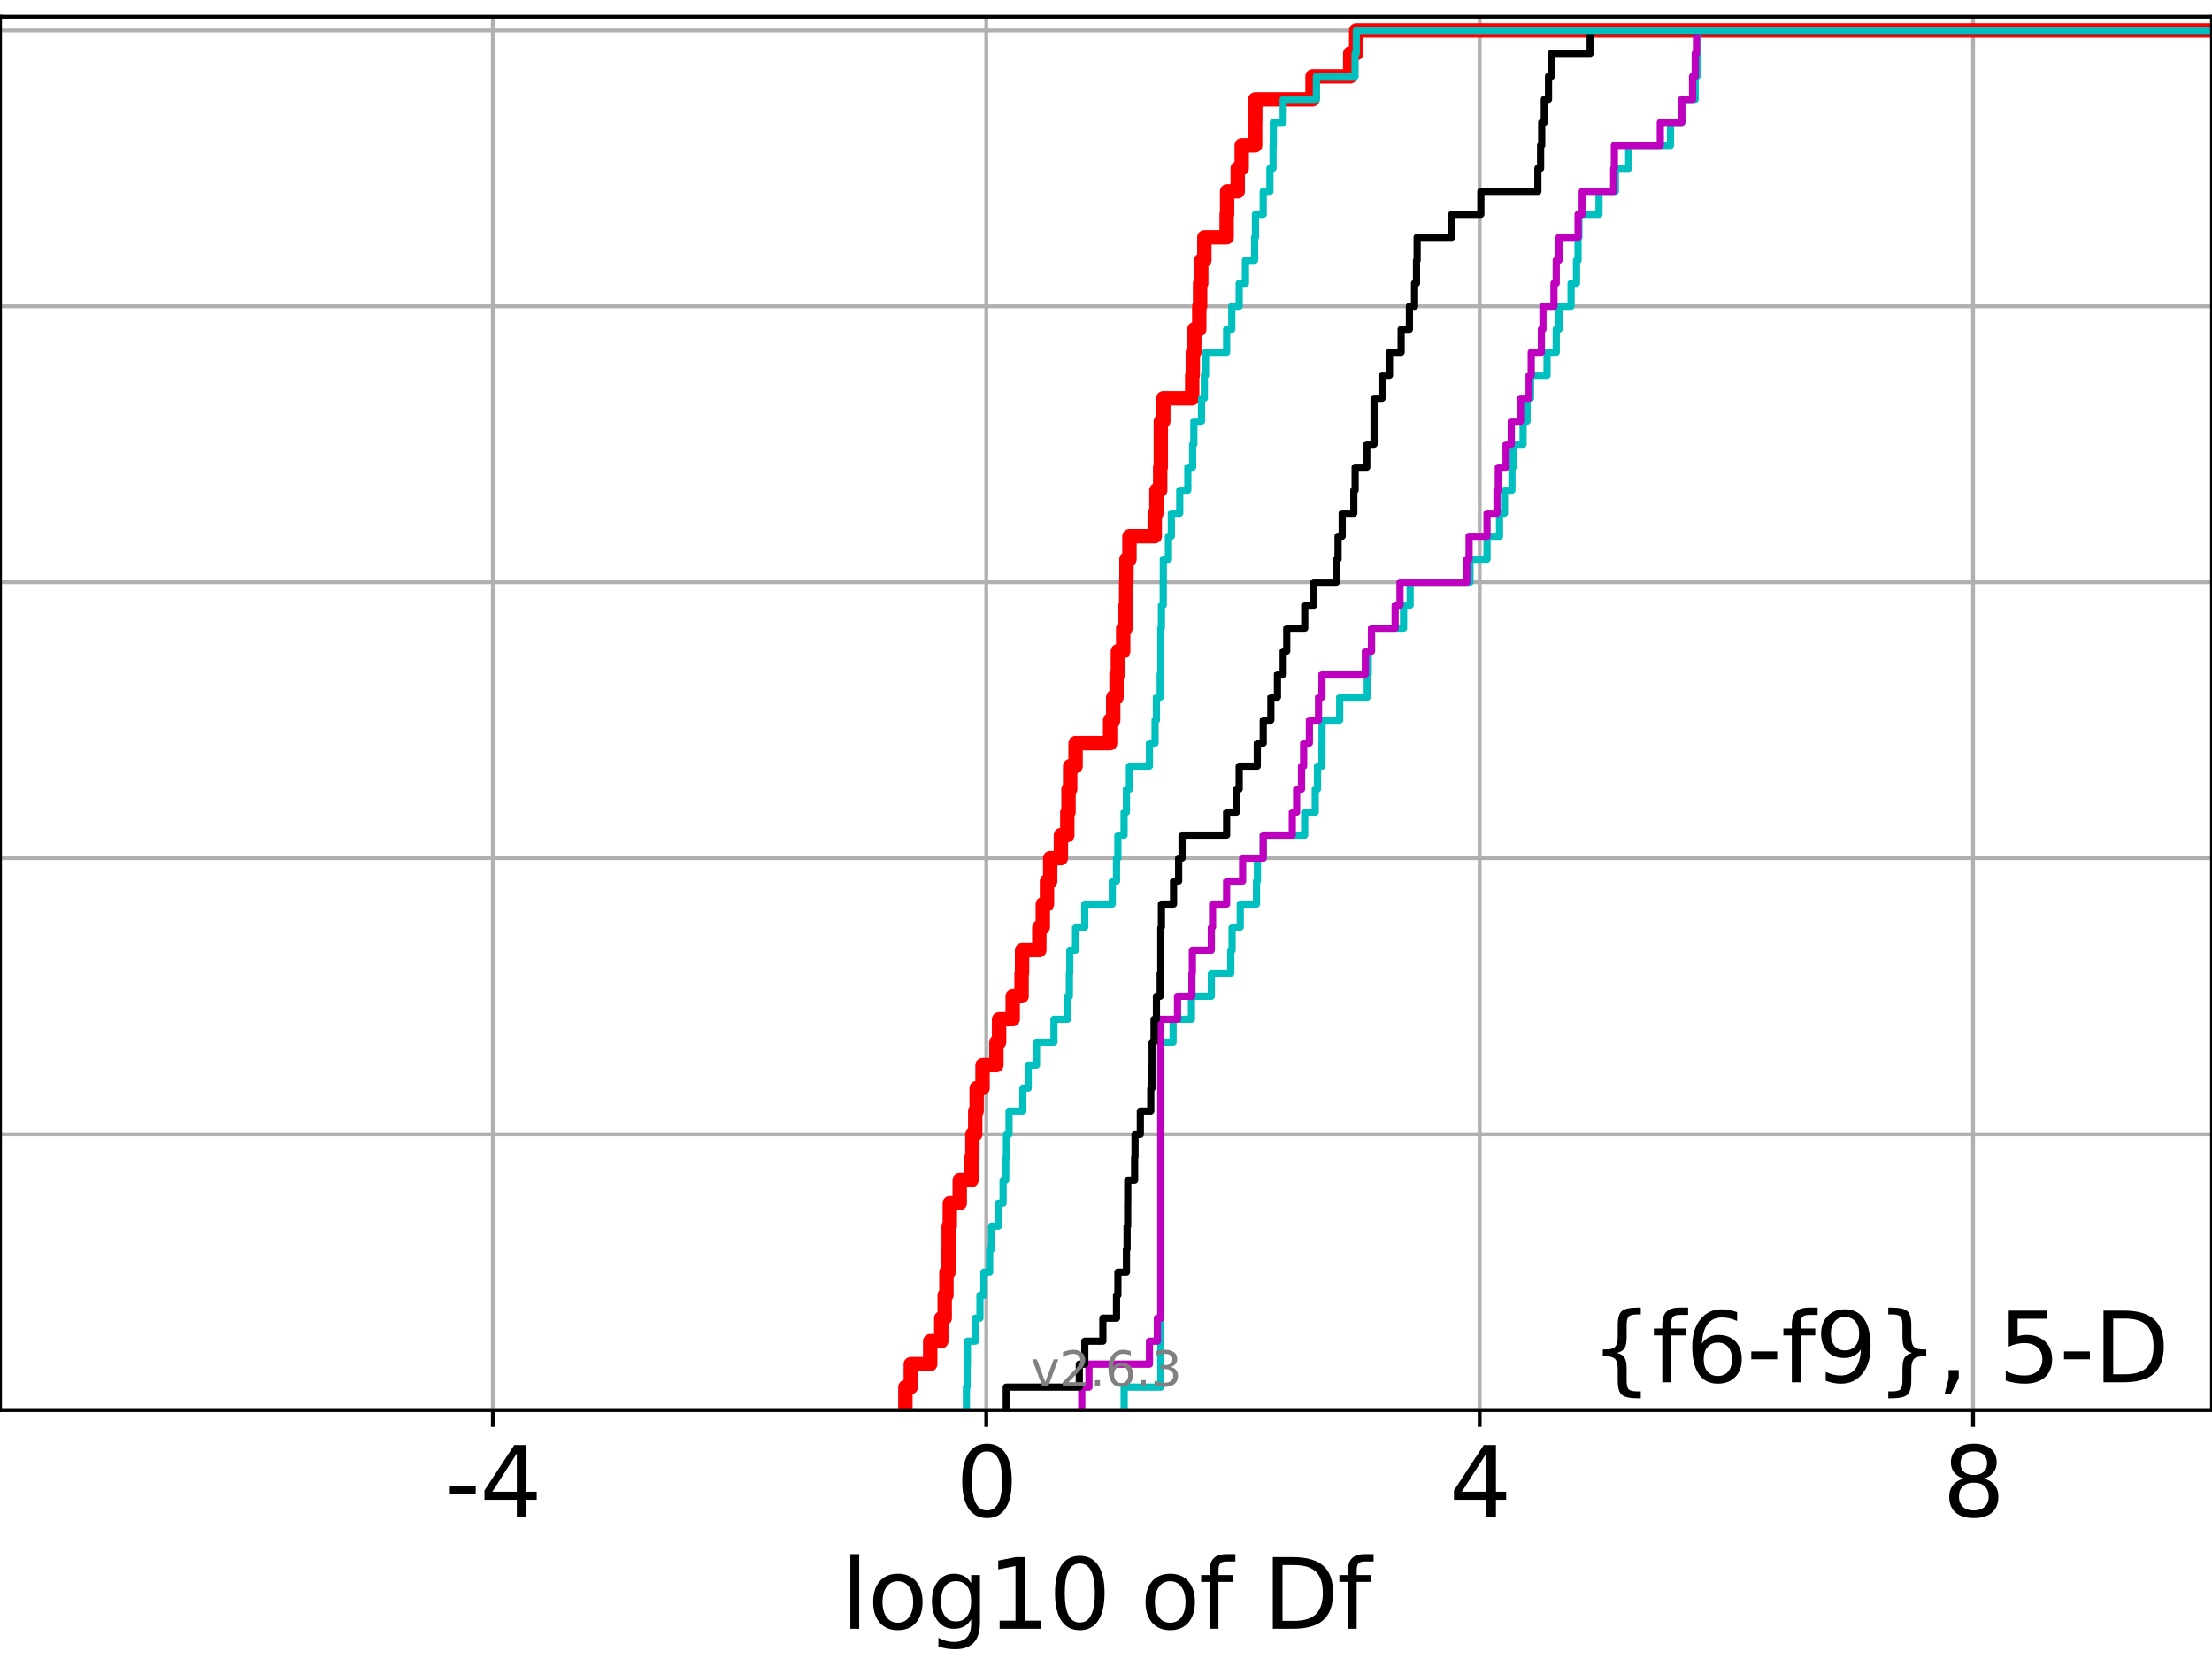 <?xml version="1.0" encoding="utf-8" standalone="no"?>
<!DOCTYPE svg PUBLIC "-//W3C//DTD SVG 1.1//EN"
  "http://www.w3.org/Graphics/SVG/1.1/DTD/svg11.dtd">
<svg xmlns:xlink="http://www.w3.org/1999/xlink" width="460.8pt" height="345.6pt" viewBox="0 0 460.8 345.6" xmlns="http://www.w3.org/2000/svg" version="1.1">
 <defs>
  <style type="text/css">*{stroke-linejoin: round; stroke-linecap: butt}</style>
 </defs>
 <g id="figure_1">
  <g id="patch_1">
   <path d="M 0 345.6 
L 460.8 345.6 
L 460.8 0 
L 0 0 
z
" style="fill: #ffffff"/>
  </g>
  <g id="axes_1">
   <g id="patch_2">
    <path d="M 0 293.76 
L 460.8 293.76 
L 460.8 3.456 
L 0 3.456 
z
" style="fill: #ffffff"/>
   </g>
   <g id="matplotlib.axis_1">
    <g id="xtick_1">
     <g id="line2d_1">
      <path d="M 102.674 293.76 
L 102.674 3.456 
" clip-path="url(#p60284fba4e)" style="fill: none; stroke: #b0b0b0; stroke-width: 0.8; stroke-linecap: square"/>
     </g>
     <g id="line2d_2">
      <defs>
       <path id="m2a08c64a20" d="M 0 0 
L 0 3.5 
" style="stroke: #000000; stroke-width: 0.8"/>
      </defs>
      <g>
       <use xlink:href="#m2a08c64a20" x="102.674" y="293.76" style="stroke: #000000; stroke-width: 0.8"/>
      </g>
     </g>
     <g id="text_1">
      <!-- -4 -->
      <g transform="translate(92.704 315.957) scale(0.2 -0.2)">
       <defs>
        <path id="DejaVuSans-2d" d="M 313 2009 
L 1997 2009 
L 1997 1497 
L 313 1497 
L 313 2009 
z
" transform="scale(0.016)"/>
        <path id="DejaVuSans-34" d="M 2419 4116 
L 825 1625 
L 2419 1625 
L 2419 4116 
z
M 2253 4666 
L 3047 4666 
L 3047 1625 
L 3713 1625 
L 3713 1100 
L 3047 1100 
L 3047 0 
L 2419 0 
L 2419 1100 
L 313 1100 
L 313 1709 
L 2253 4666 
z
" transform="scale(0.016)"/>
       </defs>
       <use xlink:href="#DejaVuSans-2d"/>
       <use xlink:href="#DejaVuSans-34" x="36.084"/>
      </g>
     </g>
    </g>
    <g id="xtick_2">
     <g id="line2d_3">
      <path d="M 205.46 293.76 
L 205.46 3.456 
" clip-path="url(#p60284fba4e)" style="fill: none; stroke: #b0b0b0; stroke-width: 0.8; stroke-linecap: square"/>
     </g>
     <g id="line2d_4">
      <g>
       <use xlink:href="#m2a08c64a20" x="205.46" y="293.76" style="stroke: #000000; stroke-width: 0.8"/>
      </g>
     </g>
     <g id="text_2">
      <!-- 0 -->
      <g transform="translate(199.097 315.957) scale(0.2 -0.2)">
       <defs>
        <path id="DejaVuSans-30" d="M 2034 4250 
Q 1547 4250 1301 3770 
Q 1056 3291 1056 2328 
Q 1056 1369 1301 889 
Q 1547 409 2034 409 
Q 2525 409 2770 889 
Q 3016 1369 3016 2328 
Q 3016 3291 2770 3770 
Q 2525 4250 2034 4250 
z
M 2034 4750 
Q 2819 4750 3233 4129 
Q 3647 3509 3647 2328 
Q 3647 1150 3233 529 
Q 2819 -91 2034 -91 
Q 1250 -91 836 529 
Q 422 1150 422 2328 
Q 422 3509 836 4129 
Q 1250 4750 2034 4750 
z
" transform="scale(0.016)"/>
       </defs>
       <use xlink:href="#DejaVuSans-30"/>
      </g>
     </g>
    </g>
    <g id="xtick_3">
     <g id="line2d_5">
      <path d="M 308.245 293.76 
L 308.245 3.456 
" clip-path="url(#p60284fba4e)" style="fill: none; stroke: #b0b0b0; stroke-width: 0.8; stroke-linecap: square"/>
     </g>
     <g id="line2d_6">
      <g>
       <use xlink:href="#m2a08c64a20" x="308.245" y="293.76" style="stroke: #000000; stroke-width: 0.8"/>
      </g>
     </g>
     <g id="text_3">
      <!-- 4 -->
      <g transform="translate(301.883 315.957) scale(0.2 -0.2)">
       <use xlink:href="#DejaVuSans-34"/>
      </g>
     </g>
    </g>
    <g id="xtick_4">
     <g id="line2d_7">
      <path d="M 411.031 293.76 
L 411.031 3.456 
" clip-path="url(#p60284fba4e)" style="fill: none; stroke: #b0b0b0; stroke-width: 0.8; stroke-linecap: square"/>
     </g>
     <g id="line2d_8">
      <g>
       <use xlink:href="#m2a08c64a20" x="411.031" y="293.76" style="stroke: #000000; stroke-width: 0.8"/>
      </g>
     </g>
     <g id="text_4">
      <!-- 8 -->
      <g transform="translate(404.668 315.957) scale(0.2 -0.2)">
       <defs>
        <path id="DejaVuSans-38" d="M 2034 2216 
Q 1584 2216 1326 1975 
Q 1069 1734 1069 1313 
Q 1069 891 1326 650 
Q 1584 409 2034 409 
Q 2484 409 2743 651 
Q 3003 894 3003 1313 
Q 3003 1734 2745 1975 
Q 2488 2216 2034 2216 
z
M 1403 2484 
Q 997 2584 770 2862 
Q 544 3141 544 3541 
Q 544 4100 942 4425 
Q 1341 4750 2034 4750 
Q 2731 4750 3128 4425 
Q 3525 4100 3525 3541 
Q 3525 3141 3298 2862 
Q 3072 2584 2669 2484 
Q 3125 2378 3379 2068 
Q 3634 1759 3634 1313 
Q 3634 634 3220 271 
Q 2806 -91 2034 -91 
Q 1263 -91 848 271 
Q 434 634 434 1313 
Q 434 1759 690 2068 
Q 947 2378 1403 2484 
z
M 1172 3481 
Q 1172 3119 1398 2916 
Q 1625 2713 2034 2713 
Q 2441 2713 2670 2916 
Q 2900 3119 2900 3481 
Q 2900 3844 2670 4047 
Q 2441 4250 2034 4250 
Q 1625 4250 1398 4047 
Q 1172 3844 1172 3481 
z
" transform="scale(0.016)"/>
       </defs>
       <use xlink:href="#DejaVuSans-38"/>
      </g>
     </g>
    </g>
    <g id="text_5">
     <!-- log10 of Df -->
     <g transform="translate(175.214 339.313) scale(0.2 -0.2)">
      <defs>
       <path id="DejaVuSans-6c" d="M 603 4863 
L 1178 4863 
L 1178 0 
L 603 0 
L 603 4863 
z
" transform="scale(0.016)"/>
       <path id="DejaVuSans-6f" d="M 1959 3097 
Q 1497 3097 1228 2736 
Q 959 2375 959 1747 
Q 959 1119 1226 758 
Q 1494 397 1959 397 
Q 2419 397 2687 759 
Q 2956 1122 2956 1747 
Q 2956 2369 2687 2733 
Q 2419 3097 1959 3097 
z
M 1959 3584 
Q 2709 3584 3137 3096 
Q 3566 2609 3566 1747 
Q 3566 888 3137 398 
Q 2709 -91 1959 -91 
Q 1206 -91 779 398 
Q 353 888 353 1747 
Q 353 2609 779 3096 
Q 1206 3584 1959 3584 
z
" transform="scale(0.016)"/>
       <path id="DejaVuSans-67" d="M 2906 1791 
Q 2906 2416 2648 2759 
Q 2391 3103 1925 3103 
Q 1463 3103 1205 2759 
Q 947 2416 947 1791 
Q 947 1169 1205 825 
Q 1463 481 1925 481 
Q 2391 481 2648 825 
Q 2906 1169 2906 1791 
z
M 3481 434 
Q 3481 -459 3084 -895 
Q 2688 -1331 1869 -1331 
Q 1566 -1331 1297 -1286 
Q 1028 -1241 775 -1147 
L 775 -588 
Q 1028 -725 1275 -790 
Q 1522 -856 1778 -856 
Q 2344 -856 2625 -561 
Q 2906 -266 2906 331 
L 2906 616 
Q 2728 306 2450 153 
Q 2172 0 1784 0 
Q 1141 0 747 490 
Q 353 981 353 1791 
Q 353 2603 747 3093 
Q 1141 3584 1784 3584 
Q 2172 3584 2450 3431 
Q 2728 3278 2906 2969 
L 2906 3500 
L 3481 3500 
L 3481 434 
z
" transform="scale(0.016)"/>
       <path id="DejaVuSans-31" d="M 794 531 
L 1825 531 
L 1825 4091 
L 703 3866 
L 703 4441 
L 1819 4666 
L 2450 4666 
L 2450 531 
L 3481 531 
L 3481 0 
L 794 0 
L 794 531 
z
" transform="scale(0.016)"/>
       <path id="DejaVuSans-20" transform="scale(0.016)"/>
       <path id="DejaVuSans-66" d="M 2375 4863 
L 2375 4384 
L 1825 4384 
Q 1516 4384 1395 4259 
Q 1275 4134 1275 3809 
L 1275 3500 
L 2222 3500 
L 2222 3053 
L 1275 3053 
L 1275 0 
L 697 0 
L 697 3053 
L 147 3053 
L 147 3500 
L 697 3500 
L 697 3744 
Q 697 4328 969 4595 
Q 1241 4863 1831 4863 
L 2375 4863 
z
" transform="scale(0.016)"/>
       <path id="DejaVuSans-44" d="M 1259 4147 
L 1259 519 
L 2022 519 
Q 2988 519 3436 956 
Q 3884 1394 3884 2338 
Q 3884 3275 3436 3711 
Q 2988 4147 2022 4147 
L 1259 4147 
z
M 628 4666 
L 1925 4666 
Q 3281 4666 3915 4102 
Q 4550 3538 4550 2338 
Q 4550 1131 3912 565 
Q 3275 0 1925 0 
L 628 0 
L 628 4666 
z
" transform="scale(0.016)"/>
      </defs>
      <use xlink:href="#DejaVuSans-6c"/>
      <use xlink:href="#DejaVuSans-6f" x="27.783"/>
      <use xlink:href="#DejaVuSans-67" x="88.965"/>
      <use xlink:href="#DejaVuSans-31" x="152.441"/>
      <use xlink:href="#DejaVuSans-30" x="216.064"/>
      <use xlink:href="#DejaVuSans-20" x="279.688"/>
      <use xlink:href="#DejaVuSans-6f" x="311.475"/>
      <use xlink:href="#DejaVuSans-66" x="372.656"/>
      <use xlink:href="#DejaVuSans-20" x="407.861"/>
      <use xlink:href="#DejaVuSans-44" x="439.648"/>
      <use xlink:href="#DejaVuSans-66" x="516.65"/>
     </g>
    </g>
   </g>
   <g id="matplotlib.axis_2">
    <g id="ytick_1">
     <g id="line2d_9">
      <path d="M 0 293.76 
L 460.8 293.76 
" clip-path="url(#p60284fba4e)" style="fill: none; stroke: #b0b0b0; stroke-width: 0.8; stroke-linecap: square"/>
     </g>
     <g id="line2d_10">
      <defs>
       <path id="m61be944fba" d="M 0 0 
L -3.5 0 
" style="stroke: #000000; stroke-width: 0.8"/>
      </defs>
      <g>
       <use xlink:href="#m61be944fba" x="0" y="293.76" style="stroke: #000000; stroke-width: 0.8"/>
      </g>
     </g>
    </g>
    <g id="ytick_2">
     <g id="line2d_11">
      <path d="M 0 236.274 
L 460.8 236.274 
" clip-path="url(#p60284fba4e)" style="fill: none; stroke: #b0b0b0; stroke-width: 0.8; stroke-linecap: square"/>
     </g>
     <g id="line2d_12">
      <g>
       <use xlink:href="#m61be944fba" x="0" y="236.274" style="stroke: #000000; stroke-width: 0.8"/>
      </g>
     </g>
    </g>
    <g id="ytick_3">
     <g id="line2d_13">
      <path d="M 0 178.788 
L 460.8 178.788 
" clip-path="url(#p60284fba4e)" style="fill: none; stroke: #b0b0b0; stroke-width: 0.8; stroke-linecap: square"/>
     </g>
     <g id="line2d_14">
      <g>
       <use xlink:href="#m61be944fba" x="0" y="178.788" style="stroke: #000000; stroke-width: 0.8"/>
      </g>
     </g>
    </g>
    <g id="ytick_4">
     <g id="line2d_15">
      <path d="M 0 121.302 
L 460.8 121.302 
" clip-path="url(#p60284fba4e)" style="fill: none; stroke: #b0b0b0; stroke-width: 0.8; stroke-linecap: square"/>
     </g>
     <g id="line2d_16">
      <g>
       <use xlink:href="#m61be944fba" x="0" y="121.302" style="stroke: #000000; stroke-width: 0.8"/>
      </g>
     </g>
    </g>
    <g id="ytick_5">
     <g id="line2d_17">
      <path d="M 0 63.816 
L 460.8 63.816 
" clip-path="url(#p60284fba4e)" style="fill: none; stroke: #b0b0b0; stroke-width: 0.8; stroke-linecap: square"/>
     </g>
     <g id="line2d_18">
      <g>
       <use xlink:href="#m61be944fba" x="0" y="63.816" style="stroke: #000000; stroke-width: 0.8"/>
      </g>
     </g>
    </g>
    <g id="ytick_6">
     <g id="line2d_19">
      <path d="M 0 6.33 
L 460.8 6.33 
" clip-path="url(#p60284fba4e)" style="fill: none; stroke: #b0b0b0; stroke-width: 0.8; stroke-linecap: square"/>
     </g>
     <g id="line2d_20">
      <g>
       <use xlink:href="#m61be944fba" x="0" y="6.33" style="stroke: #000000; stroke-width: 0.8"/>
      </g>
     </g>
    </g>
   </g>
   <g id="line2d_21">
    <path d="M 188.609 293.76 
L 188.609 288.97 
L 189.73 288.97 
L 189.73 284.179 
L 193.774 284.179 
L 193.774 279.389 
L 196.083 279.389 
L 196.083 274.598 
L 196.796 274.598 
L 196.796 269.808 
L 197.154 269.808 
L 197.154 265.017 
L 197.606 265.017 
L 197.606 260.227 
L 197.631 260.227 
L 197.631 255.436 
L 197.863 255.436 
L 197.863 250.646 
L 199.928 250.646 
L 199.928 245.855 
L 202.365 245.855 
L 202.365 241.065 
L 202.562 241.065 
L 202.562 236.274 
L 203.159 236.274 
L 203.159 231.484 
L 203.452 231.484 
L 203.452 226.693 
L 204.68 226.693 
L 204.68 221.903 
L 207.57 221.903 
L 207.57 217.112 
L 208.132 217.112 
L 208.132 212.322 
L 210.963 212.322 
L 210.963 207.531 
L 212.817 207.531 
L 212.817 202.741 
L 212.912 202.741 
L 212.912 197.95 
L 216.506 197.95 
L 216.506 193.16 
L 217.236 193.16 
L 217.236 188.369 
L 218.106 188.369 
L 218.106 183.579 
L 218.773 183.579 
L 218.773 178.788 
L 221 178.788 
L 221 173.998 
L 222.345 173.998 
L 222.345 169.207 
L 222.588 169.207 
L 222.588 164.417 
L 222.934 164.417 
L 222.934 159.626 
L 224.062 159.626 
L 224.062 154.836 
L 231.255 154.836 
L 231.255 150.045 
L 231.904 150.045 
L 231.904 145.255 
L 232.593 145.255 
L 232.593 140.464 
L 232.878 140.464 
L 232.878 135.674 
L 233.983 135.674 
L 233.983 130.883 
L 234.47 130.883 
L 234.47 126.093 
L 234.602 126.093 
L 234.602 121.302 
L 234.66 121.302 
L 234.66 116.512 
L 235.284 116.512 
L 235.284 111.721 
L 240.555 111.721 
L 240.555 106.931 
L 240.908 106.931 
L 240.908 102.14 
L 241.69 102.14 
L 241.69 97.35 
L 241.819 97.35 
L 241.819 92.559 
L 241.819 92.559 
L 241.819 87.769 
L 242.342 87.769 
L 242.342 82.978 
L 248.356 82.978 
L 248.356 78.188 
L 248.485 78.188 
L 248.485 73.397 
L 248.793 73.397 
L 248.793 68.607 
L 249.829 68.607 
L 249.829 63.816 
L 250.004 63.816 
L 250.004 59.026 
L 250.241 59.026 
L 250.241 54.235 
L 250.888 54.235 
L 250.888 49.445 
L 255.531 49.445 
L 255.531 44.654 
L 255.634 44.654 
L 255.634 39.864 
L 257.842 39.864 
L 257.842 35.073 
L 258.671 35.073 
L 258.671 30.283 
L 261.467 30.283 
L 261.467 25.492 
L 261.494 25.492 
L 261.494 20.702 
L 273.428 20.702 
L 273.428 15.911 
L 281.281 15.911 
L 281.281 11.121 
L 282.52 11.121 
L 282.52 6.33 
L 282.52 6.33 
L 282.52 6.33 
L 460.8 6.33 
" clip-path="url(#p60284fba4e)" style="fill: none; stroke: #ff0000; stroke-width: 3; stroke-linecap: square"/>
   </g>
   <g id="line2d_22">
    <path d="M 234.183 293.76 
L 234.183 288.97 
L 241.819 288.97 
L 241.819 284.179 
L 241.819 284.179 
L 241.819 279.389 
L 241.819 279.389 
L 241.819 274.598 
L 241.819 274.598 
L 241.819 269.808 
L 241.819 269.808 
L 241.819 265.017 
L 241.819 265.017 
L 241.819 260.227 
L 241.819 260.227 
L 241.819 255.436 
L 241.819 255.436 
L 241.819 250.646 
L 241.819 250.646 
L 241.819 245.855 
L 241.819 245.855 
L 241.819 241.065 
L 241.819 241.065 
L 241.819 236.274 
L 241.819 236.274 
L 241.819 231.484 
L 241.819 231.484 
L 241.819 226.693 
L 241.819 226.693 
L 241.819 221.903 
L 241.819 221.903 
L 241.819 217.112 
L 244.374 217.112 
L 244.374 212.322 
L 248.199 212.322 
L 248.199 207.531 
L 252.338 207.531 
L 252.338 202.741 
L 256.395 202.741 
L 256.395 197.95 
L 256.667 197.95 
L 256.667 193.16 
L 258.369 193.16 
L 258.369 188.369 
L 261.754 188.369 
L 261.754 183.579 
L 261.944 183.579 
L 261.944 178.788 
L 263.151 178.788 
L 263.151 173.998 
L 271.788 173.998 
L 271.788 169.207 
L 273.991 169.207 
L 273.991 164.417 
L 274.459 164.417 
L 274.459 159.626 
L 275.388 159.626 
L 275.388 154.836 
L 275.41 154.836 
L 275.41 150.045 
L 279.083 150.045 
L 279.083 145.255 
L 284.819 145.255 
L 284.819 140.464 
L 285.031 140.464 
L 285.031 135.674 
L 285.707 135.674 
L 285.707 130.883 
L 292.39 130.883 
L 292.39 126.093 
L 293.755 126.093 
L 293.755 121.302 
L 306.216 121.302 
L 306.216 116.512 
L 309.776 116.512 
L 309.776 111.721 
L 312.381 111.721 
L 312.381 106.931 
L 313.412 106.931 
L 313.412 102.14 
L 314.963 102.14 
L 314.963 97.35 
L 315.211 97.35 
L 315.211 92.559 
L 317.284 92.559 
L 317.284 87.769 
L 318.118 87.769 
L 318.118 82.978 
L 318.839 82.978 
L 318.839 78.188 
L 322.279 78.188 
L 322.279 73.397 
L 324.193 73.397 
L 324.193 68.607 
L 324.766 68.607 
L 324.766 63.816 
L 327.283 63.816 
L 327.283 59.026 
L 328.415 59.026 
L 328.415 54.235 
L 328.741 54.235 
L 328.741 49.445 
L 328.907 49.445 
L 328.907 44.654 
L 333.101 44.654 
L 333.101 39.864 
L 336.522 39.864 
L 336.522 35.073 
L 339.289 35.073 
L 339.289 30.283 
L 348 30.283 
L 348 25.492 
L 350.355 25.492 
L 350.355 20.702 
L 353.128 20.702 
L 353.128 15.911 
L 353.533 15.911 
L 353.533 11.121 
L 353.606 11.121 
L 353.606 6.33 
L 353.606 6.33 
L 353.606 6.33 
L 460.8 6.33 
" clip-path="url(#p60284fba4e)" style="fill: none; stroke: #00bfbf; stroke-width: 1.5; stroke-linecap: square"/>
   </g>
   <g id="line2d_23">
    <path d="M 225.351 293.76 
L 225.351 288.97 
L 226.85 288.97 
L 226.85 284.179 
L 239.452 284.179 
L 239.452 279.389 
L 241.102 279.389 
L 241.102 274.598 
L 241.819 274.598 
L 241.819 269.808 
L 241.819 269.808 
L 241.819 265.017 
L 241.819 265.017 
L 241.819 260.227 
L 241.819 260.227 
L 241.819 255.436 
L 241.819 255.436 
L 241.819 250.646 
L 241.819 250.646 
L 241.819 245.855 
L 241.819 245.855 
L 241.819 241.065 
L 241.819 241.065 
L 241.819 236.274 
L 241.819 236.274 
L 241.819 231.484 
L 241.819 231.484 
L 241.819 226.693 
L 241.819 226.693 
L 241.819 221.903 
L 241.819 221.903 
L 241.819 217.112 
L 241.819 217.112 
L 241.819 212.322 
L 245.3 212.322 
L 245.3 207.531 
L 248.297 207.531 
L 248.297 202.741 
L 248.393 202.741 
L 248.393 197.95 
L 252.338 197.95 
L 252.338 193.16 
L 252.601 193.16 
L 252.601 188.369 
L 255.531 188.369 
L 255.531 183.579 
L 258.864 183.579 
L 258.864 178.788 
L 263.151 178.788 
L 263.151 173.998 
L 269.21 173.998 
L 269.21 169.207 
L 270.114 169.207 
L 270.114 164.417 
L 271.138 164.417 
L 271.138 159.626 
L 271.573 159.626 
L 271.573 154.836 
L 272.769 154.836 
L 272.769 150.045 
L 274.676 150.045 
L 274.676 145.255 
L 275.388 145.255 
L 275.388 140.464 
L 284.436 140.464 
L 284.436 135.674 
L 285.707 135.674 
L 285.707 130.883 
L 290.634 130.883 
L 290.634 126.093 
L 291.648 126.093 
L 291.648 121.302 
L 305.551 121.302 
L 305.551 116.512 
L 306.036 116.512 
L 306.036 111.721 
L 309.776 111.721 
L 309.776 106.931 
L 311.848 106.931 
L 311.848 102.14 
L 312.123 102.14 
L 312.123 97.35 
L 313.74 97.35 
L 313.74 92.559 
L 314.829 92.559 
L 314.829 87.769 
L 316.755 87.769 
L 316.755 82.978 
L 318.534 82.978 
L 318.534 78.188 
L 318.979 78.188 
L 318.979 73.397 
L 321.1 73.397 
L 321.1 68.607 
L 321.429 68.607 
L 321.429 63.816 
L 323.717 63.816 
L 323.717 59.026 
L 324.193 59.026 
L 324.193 54.235 
L 324.766 54.235 
L 324.766 49.445 
L 328.741 49.445 
L 328.741 44.654 
L 329.603 44.654 
L 329.603 39.864 
L 336.162 39.864 
L 336.162 35.073 
L 336.306 35.073 
L 336.306 30.283 
L 345.872 30.283 
L 345.872 25.492 
L 350.355 25.492 
L 350.355 20.702 
L 352.596 20.702 
L 352.596 15.911 
L 353.149 15.911 
L 353.149 11.121 
L 353.413 11.121 
L 353.413 6.33 
L 353.413 6.33 
L 353.413 6.33 
L 460.8 6.33 
" clip-path="url(#p60284fba4e)" style="fill: none; stroke: #bf00bf; stroke-width: 1.5; stroke-linecap: square"/>
   </g>
   <g id="line2d_24">
    <path d="M 209.62 293.76 
L 209.62 288.97 
L 224.84 288.97 
L 224.84 284.179 
L 225.982 284.179 
L 225.982 279.389 
L 229.75 279.389 
L 229.75 274.598 
L 232.593 274.598 
L 232.593 269.808 
L 232.878 269.808 
L 232.878 265.017 
L 234.66 265.017 
L 234.66 260.227 
L 234.795 260.227 
L 234.795 255.436 
L 234.917 255.436 
L 234.917 250.646 
L 234.936 250.646 
L 234.936 245.855 
L 236.363 245.855 
L 236.363 241.065 
L 236.448 241.065 
L 236.448 236.274 
L 237.552 236.274 
L 237.552 231.484 
L 239.726 231.484 
L 239.726 226.693 
L 239.995 226.693 
L 239.995 221.903 
L 240.012 221.903 
L 240.012 217.112 
L 240.413 217.112 
L 240.413 212.322 
L 240.908 212.322 
L 240.908 207.531 
L 241.69 207.531 
L 241.69 202.741 
L 241.819 202.741 
L 241.819 197.95 
L 241.819 197.95 
L 241.819 193.16 
L 241.945 193.16 
L 241.945 188.369 
L 244.472 188.369 
L 244.472 183.579 
L 245.533 183.579 
L 245.533 178.788 
L 246.246 178.788 
L 246.246 173.998 
L 255.531 173.998 
L 255.531 169.207 
L 257.57 169.207 
L 257.57 164.417 
L 258.144 164.417 
L 258.144 159.626 
L 261.914 159.626 
L 261.914 154.836 
L 263.154 154.836 
L 263.154 150.045 
L 264.743 150.045 
L 264.743 145.255 
L 266.12 145.255 
L 266.12 140.464 
L 267.308 140.464 
L 267.308 135.674 
L 268.054 135.674 
L 268.054 130.883 
L 271.803 130.883 
L 271.803 126.093 
L 273.703 126.093 
L 273.703 121.302 
L 278.385 121.302 
L 278.385 116.512 
L 278.742 116.512 
L 278.742 111.721 
L 279.607 111.721 
L 279.607 106.931 
L 282.024 106.931 
L 282.024 102.14 
L 282.302 102.14 
L 282.302 97.35 
L 284.726 97.35 
L 284.726 92.559 
L 286.241 92.559 
L 286.241 87.769 
L 286.241 87.769 
L 286.241 82.978 
L 287.908 82.978 
L 287.908 78.188 
L 289.454 78.188 
L 289.454 73.397 
L 291.882 73.397 
L 291.882 68.607 
L 293.606 68.607 
L 293.606 63.816 
L 294.675 63.816 
L 294.675 59.026 
L 295.083 59.026 
L 295.083 54.235 
L 295.214 54.235 
L 295.214 49.445 
L 302.423 49.445 
L 302.423 44.654 
L 308.489 44.654 
L 308.489 39.864 
L 320.367 39.864 
L 320.367 35.073 
L 320.936 35.073 
L 320.936 30.283 
L 321.166 30.283 
L 321.166 25.492 
L 321.703 25.492 
L 321.703 20.702 
L 322.583 20.702 
L 322.583 15.911 
L 323.18 15.911 
L 323.18 11.121 
L 331.261 11.121 
L 331.261 6.33 
L 331.261 6.33 
L 331.261 6.33 
L 460.8 6.33 
" clip-path="url(#p60284fba4e)" style="fill: none; stroke: #000000; stroke-width: 1.5; stroke-linecap: square"/>
   </g>
   <g id="line2d_25">
    <path d="M 201.326 293.76 
L 201.326 288.97 
L 201.471 288.97 
L 201.471 284.179 
L 201.526 284.179 
L 201.526 279.389 
L 203.189 279.389 
L 203.189 274.598 
L 204.14 274.598 
L 204.14 269.808 
L 204.963 269.808 
L 204.963 265.017 
L 206.161 265.017 
L 206.161 260.227 
L 206.561 260.227 
L 206.561 255.436 
L 207.962 255.436 
L 207.962 250.646 
L 208.964 250.646 
L 208.964 245.855 
L 209.513 245.855 
L 209.513 241.065 
L 209.658 241.065 
L 209.658 236.274 
L 210.202 236.274 
L 210.202 231.484 
L 213.073 231.484 
L 213.073 226.693 
L 214.192 226.693 
L 214.192 221.903 
L 215.925 221.903 
L 215.925 217.112 
L 219.56 217.112 
L 219.56 212.322 
L 222.394 212.322 
L 222.394 207.531 
L 222.771 207.531 
L 222.771 202.741 
L 222.854 202.741 
L 222.854 197.95 
L 224.062 197.95 
L 224.062 193.16 
L 225.982 193.16 
L 225.982 188.369 
L 231.712 188.369 
L 231.712 183.579 
L 232.593 183.579 
L 232.593 178.788 
L 232.878 178.788 
L 232.878 173.998 
L 234.164 173.998 
L 234.164 169.207 
L 234.66 169.207 
L 234.66 164.417 
L 235.284 164.417 
L 235.284 159.626 
L 239.447 159.626 
L 239.447 154.836 
L 240.622 154.836 
L 240.622 150.045 
L 240.908 150.045 
L 240.908 145.255 
L 241.69 145.255 
L 241.69 140.464 
L 241.819 140.464 
L 241.819 135.674 
L 241.819 135.674 
L 241.819 130.883 
L 241.945 130.883 
L 241.945 126.093 
L 242.324 126.093 
L 242.324 121.302 
L 242.343 121.302 
L 242.343 116.512 
L 243.411 116.512 
L 243.411 111.721 
L 244.011 111.721 
L 244.011 106.931 
L 245.765 106.931 
L 245.765 102.14 
L 247.448 102.14 
L 247.448 97.35 
L 248.451 97.35 
L 248.451 92.559 
L 248.699 92.559 
L 248.699 87.769 
L 250.299 87.769 
L 250.299 82.978 
L 250.888 82.978 
L 250.888 78.188 
L 251.139 78.188 
L 251.139 73.397 
L 255.531 73.397 
L 255.531 68.607 
L 256.604 68.607 
L 256.604 63.816 
L 258.144 63.816 
L 258.144 59.026 
L 259.448 59.026 
L 259.448 54.235 
L 261.365 54.235 
L 261.365 49.445 
L 261.536 49.445 
L 261.536 44.654 
L 263.154 44.654 
L 263.154 39.864 
L 264.546 39.864 
L 264.546 35.073 
L 265.199 35.073 
L 265.199 30.283 
L 265.257 30.283 
L 265.257 25.492 
L 267.308 25.492 
L 267.308 20.702 
L 274.23 20.702 
L 274.23 15.911 
L 282.287 15.911 
L 282.287 11.121 
L 282.546 11.121 
L 282.546 6.33 
L 282.546 6.33 
L 282.546 6.33 
L 460.8 6.33 
" clip-path="url(#p60284fba4e)" style="fill: none; stroke: #00bfbf; stroke-width: 1.5; stroke-linecap: square"/>
   </g>
   <g id="patch_3">
    <path d="M 0 293.76 
L 0 3.456 
" style="fill: none; stroke: #000000; stroke-width: 0.8; stroke-linejoin: miter; stroke-linecap: square"/>
   </g>
   <g id="patch_4">
    <path d="M 460.8 293.76 
L 460.8 3.456 
" style="fill: none; stroke: #000000; stroke-width: 0.8; stroke-linejoin: miter; stroke-linecap: square"/>
   </g>
   <g id="patch_5">
    <path d="M 0 293.76 
L 460.8 293.76 
" style="fill: none; stroke: #000000; stroke-width: 0.8; stroke-linejoin: miter; stroke-linecap: square"/>
   </g>
   <g id="patch_6">
    <path d="M 0 3.456 
L 460.8 3.456 
" style="fill: none; stroke: #000000; stroke-width: 0.8; stroke-linejoin: miter; stroke-linecap: square"/>
   </g>
   <g id="text_6">
    <!-- {f6-f9}, 5-D -->
    <g transform="translate(331.334 287.954) scale(0.2 -0.2)">
     <defs>
      <path id="DejaVuSans-7b" d="M 3272 -594 
L 3272 -1044 
L 3078 -1044 
Q 2300 -1044 2036 -812 
Q 1772 -581 1772 109 
L 1772 856 
Q 1772 1328 1603 1509 
Q 1434 1691 991 1691 
L 800 1691 
L 800 2138 
L 991 2138 
Q 1438 2138 1605 2317 
Q 1772 2497 1772 2963 
L 1772 3713 
Q 1772 4403 2036 4633 
Q 2300 4863 3078 4863 
L 3272 4863 
L 3272 4416 
L 3059 4416 
Q 2619 4416 2484 4278 
Q 2350 4141 2350 3700 
L 2350 2925 
Q 2350 2434 2208 2212 
Q 2066 1991 1722 1913 
Q 2069 1828 2209 1606 
Q 2350 1384 2350 897 
L 2350 122 
Q 2350 -319 2484 -456 
Q 2619 -594 3059 -594 
L 3272 -594 
z
" transform="scale(0.016)"/>
      <path id="DejaVuSans-36" d="M 2113 2584 
Q 1688 2584 1439 2293 
Q 1191 2003 1191 1497 
Q 1191 994 1439 701 
Q 1688 409 2113 409 
Q 2538 409 2786 701 
Q 3034 994 3034 1497 
Q 3034 2003 2786 2293 
Q 2538 2584 2113 2584 
z
M 3366 4563 
L 3366 3988 
Q 3128 4100 2886 4159 
Q 2644 4219 2406 4219 
Q 1781 4219 1451 3797 
Q 1122 3375 1075 2522 
Q 1259 2794 1537 2939 
Q 1816 3084 2150 3084 
Q 2853 3084 3261 2657 
Q 3669 2231 3669 1497 
Q 3669 778 3244 343 
Q 2819 -91 2113 -91 
Q 1303 -91 875 529 
Q 447 1150 447 2328 
Q 447 3434 972 4092 
Q 1497 4750 2381 4750 
Q 2619 4750 2861 4703 
Q 3103 4656 3366 4563 
z
" transform="scale(0.016)"/>
      <path id="DejaVuSans-39" d="M 703 97 
L 703 672 
Q 941 559 1184 500 
Q 1428 441 1663 441 
Q 2288 441 2617 861 
Q 2947 1281 2994 2138 
Q 2813 1869 2534 1725 
Q 2256 1581 1919 1581 
Q 1219 1581 811 2004 
Q 403 2428 403 3163 
Q 403 3881 828 4315 
Q 1253 4750 1959 4750 
Q 2769 4750 3195 4129 
Q 3622 3509 3622 2328 
Q 3622 1225 3098 567 
Q 2575 -91 1691 -91 
Q 1453 -91 1209 -44 
Q 966 3 703 97 
z
M 1959 2075 
Q 2384 2075 2632 2365 
Q 2881 2656 2881 3163 
Q 2881 3666 2632 3958 
Q 2384 4250 1959 4250 
Q 1534 4250 1286 3958 
Q 1038 3666 1038 3163 
Q 1038 2656 1286 2365 
Q 1534 2075 1959 2075 
z
" transform="scale(0.016)"/>
      <path id="DejaVuSans-7d" d="M 800 -594 
L 1019 -594 
Q 1456 -594 1589 -459 
Q 1722 -325 1722 122 
L 1722 897 
Q 1722 1384 1862 1606 
Q 2003 1828 2350 1913 
Q 2003 1991 1862 2212 
Q 1722 2434 1722 2925 
L 1722 3700 
Q 1722 4144 1589 4280 
Q 1456 4416 1019 4416 
L 800 4416 
L 800 4863 
L 997 4863 
Q 1775 4863 2036 4633 
Q 2297 4403 2297 3713 
L 2297 2963 
Q 2297 2497 2465 2317 
Q 2634 2138 3078 2138 
L 3272 2138 
L 3272 1691 
L 3078 1691 
Q 2634 1691 2465 1509 
Q 2297 1328 2297 856 
L 2297 109 
Q 2297 -581 2036 -812 
Q 1775 -1044 997 -1044 
L 800 -1044 
L 800 -594 
z
" transform="scale(0.016)"/>
      <path id="DejaVuSans-2c" d="M 750 794 
L 1409 794 
L 1409 256 
L 897 -744 
L 494 -744 
L 750 256 
L 750 794 
z
" transform="scale(0.016)"/>
      <path id="DejaVuSans-35" d="M 691 4666 
L 3169 4666 
L 3169 4134 
L 1269 4134 
L 1269 2991 
Q 1406 3038 1543 3061 
Q 1681 3084 1819 3084 
Q 2600 3084 3056 2656 
Q 3513 2228 3513 1497 
Q 3513 744 3044 326 
Q 2575 -91 1722 -91 
Q 1428 -91 1123 -41 
Q 819 9 494 109 
L 494 744 
Q 775 591 1075 516 
Q 1375 441 1709 441 
Q 2250 441 2565 725 
Q 2881 1009 2881 1497 
Q 2881 1984 2565 2268 
Q 2250 2553 1709 2553 
Q 1456 2553 1204 2497 
Q 953 2441 691 2322 
L 691 4666 
z
" transform="scale(0.016)"/>
     </defs>
     <use xlink:href="#DejaVuSans-7b"/>
     <use xlink:href="#DejaVuSans-66" x="63.623"/>
     <use xlink:href="#DejaVuSans-36" x="98.828"/>
     <use xlink:href="#DejaVuSans-2d" x="162.451"/>
     <use xlink:href="#DejaVuSans-66" x="198.535"/>
     <use xlink:href="#DejaVuSans-39" x="233.74"/>
     <use xlink:href="#DejaVuSans-7d" x="297.363"/>
     <use xlink:href="#DejaVuSans-2c" x="360.986"/>
     <use xlink:href="#DejaVuSans-20" x="392.773"/>
     <use xlink:href="#DejaVuSans-35" x="424.561"/>
     <use xlink:href="#DejaVuSans-2d" x="488.184"/>
     <use xlink:href="#DejaVuSans-44" x="524.268"/>
    </g>
   </g>
   <g id="text_7">
    <!-- v2.6.3 -->
    <g style="fill: #808080" transform="translate(214.719 288.777) scale(0.1 -0.1)">
     <defs>
      <path id="DejaVuSans-76" d="M 191 3500 
L 800 3500 
L 1894 563 
L 2988 3500 
L 3597 3500 
L 2284 0 
L 1503 0 
L 191 3500 
z
" transform="scale(0.016)"/>
      <path id="DejaVuSans-32" d="M 1228 531 
L 3431 531 
L 3431 0 
L 469 0 
L 469 531 
Q 828 903 1448 1529 
Q 2069 2156 2228 2338 
Q 2531 2678 2651 2914 
Q 2772 3150 2772 3378 
Q 2772 3750 2511 3984 
Q 2250 4219 1831 4219 
Q 1534 4219 1204 4116 
Q 875 4013 500 3803 
L 500 4441 
Q 881 4594 1212 4672 
Q 1544 4750 1819 4750 
Q 2544 4750 2975 4387 
Q 3406 4025 3406 3419 
Q 3406 3131 3298 2873 
Q 3191 2616 2906 2266 
Q 2828 2175 2409 1742 
Q 1991 1309 1228 531 
z
" transform="scale(0.016)"/>
      <path id="DejaVuSans-2e" d="M 684 794 
L 1344 794 
L 1344 0 
L 684 0 
L 684 794 
z
" transform="scale(0.016)"/>
      <path id="DejaVuSans-33" d="M 2597 2516 
Q 3050 2419 3304 2112 
Q 3559 1806 3559 1356 
Q 3559 666 3084 287 
Q 2609 -91 1734 -91 
Q 1441 -91 1130 -33 
Q 819 25 488 141 
L 488 750 
Q 750 597 1062 519 
Q 1375 441 1716 441 
Q 2309 441 2620 675 
Q 2931 909 2931 1356 
Q 2931 1769 2642 2001 
Q 2353 2234 1838 2234 
L 1294 2234 
L 1294 2753 
L 1863 2753 
Q 2328 2753 2575 2939 
Q 2822 3125 2822 3475 
Q 2822 3834 2567 4026 
Q 2313 4219 1838 4219 
Q 1578 4219 1281 4162 
Q 984 4106 628 3988 
L 628 4550 
Q 988 4650 1302 4700 
Q 1616 4750 1894 4750 
Q 2613 4750 3031 4423 
Q 3450 4097 3450 3541 
Q 3450 3153 3228 2886 
Q 3006 2619 2597 2516 
z
" transform="scale(0.016)"/>
     </defs>
     <use xlink:href="#DejaVuSans-76"/>
     <use xlink:href="#DejaVuSans-32" x="59.18"/>
     <use xlink:href="#DejaVuSans-2e" x="122.803"/>
     <use xlink:href="#DejaVuSans-36" x="154.59"/>
     <use xlink:href="#DejaVuSans-2e" x="218.213"/>
     <use xlink:href="#DejaVuSans-33" x="250"/>
    </g>
   </g>
  </g>
 </g>
 <defs>
  <clipPath id="p60284fba4e">
   <rect x="0" y="3.456" width="460.8" height="290.304"/>
  </clipPath>
 </defs>
</svg>
